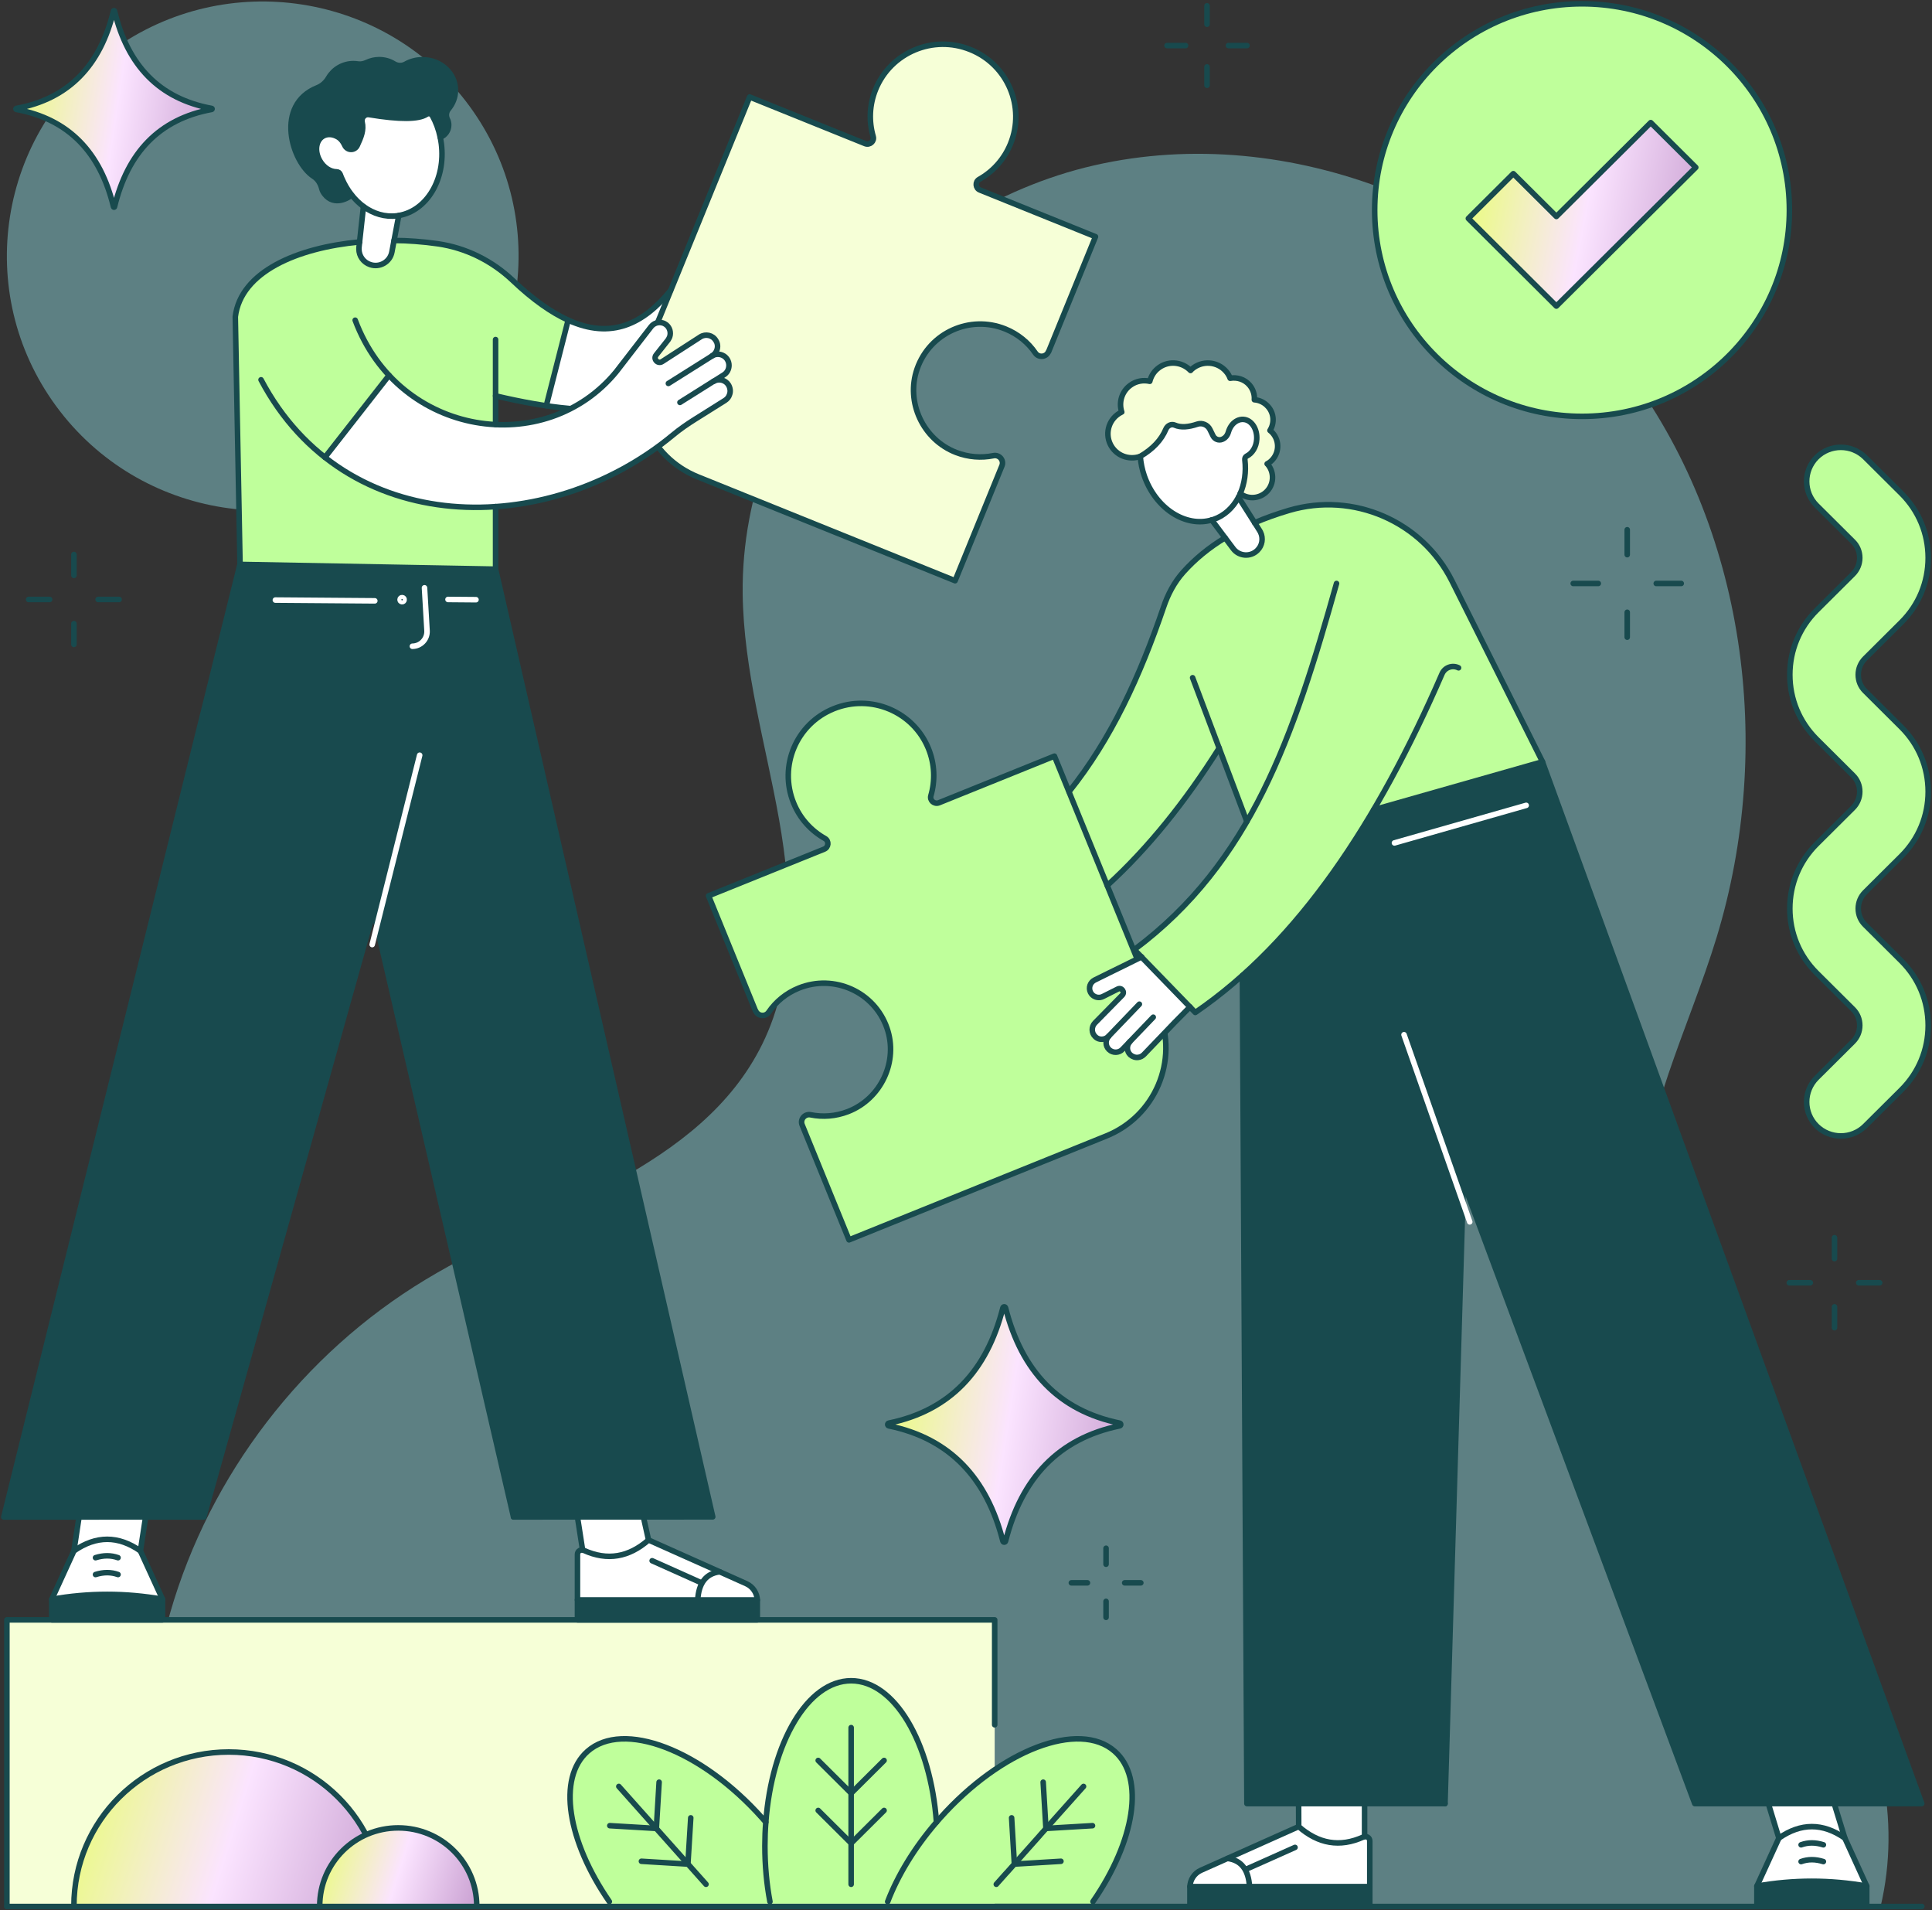 <svg width="349" height="345" viewBox="0 0 349 345" fill="none" xmlns="http://www.w3.org/2000/svg">
<rect x="0" y="0" width="349" height="345" fill="#333333" stroke="none"/>
<g clip-path="url(#clip0_561_10104)">
<path d="M339.716 344.312H29.832C25.57 326.917 25.819 308.434 30.759 291.218C37.885 266.391 54.696 244.468 76.89 231.092C98.461 218.073 126.605 211.109 137.702 188.567C143.804 176.181 143.139 161.58 140.732 147.997C138.324 134.414 134.312 120.982 134.159 107.192C133.758 71.191 162.441 37.873 197.725 29.85C233.008 21.813 271.778 37.804 293.585 66.539C315.391 95.274 320.594 134.84 310.092 169.3C305.027 185.884 296.532 201.875 296.283 219.201C296.034 237.78 305.318 255.079 315.225 270.836C325.118 286.594 336.118 302.324 339.965 320.504C341.597 328.224 341.556 336.564 339.716 344.312Z" fill="#5D8083"/>
<path d="M179.682 292.553H1.245V344.326H179.682V292.553Z" fill="#F6FFD7"/>
<path d="M74.682 83.381C95.307 68.427 99.839 39.675 84.805 19.161C69.77 -1.353 40.862 -5.861 20.236 9.093C-0.389 24.046 -4.921 52.799 10.114 73.313C25.148 93.827 54.057 98.334 74.682 83.381Z" fill="#5D8083"/>
<path d="M1.245 344.312V292.553H179.682V311.503" stroke="#184A4E" stroke-linecap="round" stroke-linejoin="round"/>
<path d="M218.895 93.912L221.316 97.146L222.783 99.1C223.834 100.49 225.91 100.655 227.155 99.403C228.027 98.55 228.248 97.215 227.708 96.114C227.667 96.031 227.612 95.935 227.556 95.852L226.657 94.435L223.737 89.838C222.741 91.71 221.205 93.155 219.227 93.829C219.13 93.871 219.033 93.898 218.922 93.926L218.895 93.912Z" fill="white"/>
<path d="M200.589 80.26C201.571 82.269 203.923 83.178 205.985 82.421C208.24 81.086 209.79 79.448 210.606 77.508C210.883 76.875 211.589 76.517 212.211 76.792C213.305 77.274 214.688 77.15 216.279 76.613C217.165 76.31 218.134 76.737 218.549 77.563L219.13 78.719C219.42 79.324 220.126 79.6 220.763 79.352C221.316 79.145 221.717 78.65 221.883 78.072C222.035 77.549 222.271 77.081 222.575 76.71C223.115 76.049 223.848 75.664 224.623 75.732C226.09 75.829 227.169 77.439 227.044 79.338C226.947 80.742 226.214 81.898 225.246 82.366C224.996 82.49 224.872 82.751 224.9 83.026C225.149 85.242 224.83 87.375 224.056 89.164C225.398 90.169 227.335 90.141 228.649 88.985C230.171 87.65 230.324 85.352 228.995 83.838C228.981 83.825 228.954 83.811 228.926 83.797C229.161 83.673 229.369 83.522 229.563 83.343C231.085 82.008 231.237 79.71 229.908 78.196C229.77 78.031 229.604 77.893 229.438 77.755C230.268 76.448 230.185 74.686 229.092 73.462C228.428 72.719 227.542 72.292 226.615 72.237C226.685 71.287 226.38 70.31 225.702 69.526C224.803 68.521 223.474 68.122 222.229 68.342C222.049 67.888 221.814 67.461 221.468 67.076C219.891 65.273 217.137 65.094 215.325 66.663C215.228 66.746 215.173 66.842 215.076 66.925C213.471 65.273 210.842 65.122 209.084 66.663C208.379 67.269 207.936 68.053 207.728 68.893C206.566 68.631 205.307 68.824 204.255 69.581C202.65 70.709 202.083 72.705 202.664 74.453C202.65 74.453 202.623 74.453 202.609 74.466C200.437 75.526 199.551 78.113 200.616 80.274L200.589 80.26Z" fill="#F6FFD7"/>
<path d="M205.985 82.421C206.068 83.577 206.317 84.76 206.705 85.93C208.725 91.806 214.121 95.302 218.881 93.912C218.992 93.885 219.088 93.843 219.185 93.816C221.164 93.141 222.7 91.71 223.696 89.825C223.807 89.618 223.917 89.384 224.028 89.164C224.803 87.375 225.121 85.228 224.872 83.026C224.844 82.751 224.969 82.49 225.218 82.366C226.2 81.898 226.934 80.742 227.017 79.338C227.141 77.439 226.062 75.829 224.595 75.732C223.821 75.664 223.087 76.049 222.548 76.71C222.243 77.081 222.008 77.549 221.856 78.072C221.69 78.65 221.302 79.132 220.735 79.352C220.098 79.6 219.393 79.324 219.102 78.719L218.521 77.563C218.106 76.737 217.137 76.31 216.252 76.613C214.661 77.136 213.277 77.274 212.184 76.792C211.547 76.531 210.856 76.888 210.579 77.508C209.763 79.462 208.213 81.1 205.958 82.421H205.985Z" fill="white"/>
<path d="M179.682 156.006L180.969 157.327L189.713 166.355L190.696 167.36C202.028 159.598 211.741 148.602 220.237 135.115L225.246 148.355C220.14 157.19 213.692 164.952 204.92 171.488L206.207 172.823L214.951 181.851L215.92 182.856C218.853 180.847 221.69 178.617 224.429 176.181C225.481 175.232 226.519 174.268 227.543 173.264C228.553 172.259 229.563 171.255 230.545 170.195C231.085 169.617 231.638 169.025 232.164 168.433C232.635 167.91 233.091 167.387 233.548 166.851C234.087 166.245 234.613 165.612 235.139 164.979C235.554 164.484 235.955 163.974 236.357 163.465C236.481 163.314 236.592 163.176 236.716 163.025C236.993 162.667 237.284 162.309 237.547 161.951C238.266 161.029 238.958 160.107 239.65 159.171C239.899 158.841 240.148 158.511 240.369 158.167C241.531 156.57 242.652 154.933 243.759 153.254C244.077 152.786 244.382 152.332 244.672 151.864C245.046 151.313 245.392 150.749 245.752 150.171C246.042 149.717 246.333 149.249 246.609 148.795C247.135 147.955 247.647 147.116 248.145 146.249L278.641 137.579L262.3 104.949C256.904 94.16 244.479 88.751 232.856 92.178C230.67 92.825 228.594 93.568 226.629 94.421L227.529 95.839C227.584 95.935 227.64 96.018 227.681 96.1C228.221 97.201 228.013 98.522 227.128 99.389C225.882 100.642 223.807 100.49 222.755 99.087L221.289 97.132C218.397 98.88 215.865 100.944 213.72 103.339C212.101 105.156 210.953 107.344 210.164 109.642C203.744 128.441 195.47 144.198 179.654 156.006H179.682Z" fill="#BFFF9B"/>
<path d="M224.429 176.181L225.246 325.733H261.041L264.348 213.518L306.148 325.733H347.146L278.641 137.579L248.145 146.249C241.158 158.084 233.34 168.227 224.429 176.181Z" fill="#184A4E"/>
<path d="M317.37 340.637C323.984 339.468 330.597 339.468 337.211 340.637L333.254 331.967C329.283 329.201 325.312 329.201 321.341 331.967L317.37 340.637Z" fill="white"/>
<path d="M319.486 325.898L321.34 331.967C322.987 331.362 325.062 331.004 327.29 331.004C329.518 331.004 331.607 331.362 333.254 331.967L331.4 325.912H319.486V325.898Z" fill="white"/>
<path d="M317.37 340.637V344.312H337.211V340.637C330.597 339.468 323.984 339.468 317.37 340.637Z" fill="#184A4E"/>
<path d="M246.499 325.733V331.692C246.43 331.692 246.36 331.72 246.277 331.761C241.988 333.715 238.114 332.972 234.585 329.889V325.733H246.499Z" fill="white"/>
<path d="M214.951 344.312V340.844C214.951 339.523 215.74 338.312 216.944 337.775L234.599 329.889C238.127 332.972 242.002 333.715 246.291 331.761C246.831 331.513 247.439 331.885 247.439 332.477V344.312H214.951Z" fill="white"/>
<path d="M247.439 340.72H214.951V344.326H247.439V340.72Z" fill="#184A4E"/>
<path d="M136.498 182.553C136.899 183.544 138.255 183.695 138.864 182.801C140.15 180.915 142.005 179.374 144.288 178.452C150.652 175.879 157.93 179.113 160.214 185.636C162.33 191.664 159.162 198.448 153.171 200.76C150.943 201.614 148.632 201.779 146.446 201.338C145.381 201.118 144.495 202.15 144.896 203.155L153.364 223.922L199.828 205.164C208.669 201.6 212.931 191.567 209.333 182.773L190.474 136.561L169.609 144.983C168.778 145.313 167.907 144.556 168.156 143.703C168.944 140.992 168.861 138.006 167.713 135.184C164.987 128.496 157.322 125.276 150.597 128.001C143.872 130.712 140.635 138.336 143.361 145.024C144.509 147.845 146.543 150.047 149.02 151.437C149.795 151.878 149.698 153.034 148.868 153.364L128.002 161.786L136.47 182.553H136.498Z" fill="#BFFF9B"/>
<path d="M136.498 182.553C136.899 183.544 138.255 183.695 138.864 182.801C140.15 180.915 142.005 179.374 144.288 178.452C150.652 175.879 157.93 179.113 160.214 185.636C162.33 191.664 159.162 198.448 153.171 200.76C150.943 201.614 148.632 201.779 146.446 201.338C145.381 201.118 144.495 202.15 144.896 203.155L153.364 223.922L199.828 205.164C208.669 201.6 212.931 191.567 209.333 182.773L190.474 136.561L169.609 144.983C168.778 145.313 167.907 144.556 168.156 143.703C168.944 140.992 168.861 138.006 167.713 135.184C164.987 128.496 157.322 125.276 150.597 128.001C143.872 130.712 140.635 138.336 143.361 145.024C144.509 147.845 146.543 150.047 149.02 151.437C149.795 151.878 149.698 153.034 148.868 153.364L128.002 161.786L136.47 182.553H136.498Z" stroke="#184A4E" stroke-linecap="round" stroke-linejoin="round"/>
<path d="M202.692 179.759L197.766 184.783C197.116 185.471 197.13 186.585 197.821 187.218C198.209 187.618 198.748 187.769 199.247 187.686C199.606 187.645 199.966 187.466 200.257 187.177C199.634 187.865 199.675 188.925 200.34 189.558C200.672 189.875 201.101 190.026 201.53 190.026C201.986 190.026 202.443 189.847 202.789 189.503L204.103 188.141C203.494 188.829 203.522 189.875 204.186 190.508C204.601 190.879 205.141 191.044 205.625 190.962C206.013 190.92 206.345 190.728 206.649 190.453L212.184 184.659L214.951 181.865L206.206 172.837C205.999 172.947 205.777 173.071 205.542 173.167L202.872 174.489L200.215 175.796L199.44 176.181L197.738 177.007C196.908 177.42 196.576 178.411 196.991 179.237C197.185 179.622 197.489 179.87 197.849 180.035C198.112 180.145 198.43 180.186 198.735 180.145C198.915 180.117 199.067 180.062 199.247 179.98L201.903 178.645C202.609 178.273 203.273 179.195 202.706 179.759H202.692Z" fill="white"/>
<path d="M317.37 340.637V344.312H337.211V340.637C330.597 339.468 323.984 339.468 317.37 340.637Z" stroke="#184A4E" stroke-linecap="round" stroke-linejoin="round"/>
<path d="M329.38 333.178C327.941 332.724 326.599 332.724 325.354 333.178" stroke="#184A4E" stroke-linecap="round" stroke-linejoin="round"/>
<path d="M329.38 336.206C327.941 335.752 326.599 335.752 325.354 336.206" stroke="#184A4E" stroke-linecap="round" stroke-linejoin="round"/>
<path d="M319.486 325.898L321.34 331.967" stroke="#184A4E" stroke-linecap="round" stroke-linejoin="round"/>
<path d="M333.254 331.967L331.386 325.898" stroke="#184A4E" stroke-linecap="round" stroke-linejoin="round"/>
<path d="M337.211 340.637L333.254 331.967C329.283 329.201 325.312 329.201 321.341 331.967L317.37 340.637" stroke="#184A4E" stroke-linecap="round" stroke-linejoin="round"/>
<path d="M214.951 344.312V340.844C214.951 339.523 215.74 338.312 216.944 337.775L234.599 329.889C238.127 332.972 242.002 333.715 246.291 331.761C246.831 331.513 247.439 331.885 247.439 332.477V344.312H214.951Z" stroke="#184A4E" stroke-linecap="round" stroke-linejoin="round"/>
<path d="M233.935 333.646L225.024 337.624" stroke="#184A4E" stroke-linecap="round" stroke-linejoin="round"/>
<path d="M247.439 340.72H214.951" stroke="#184A4E" stroke-linecap="round" stroke-linejoin="round"/>
<path d="M221.731 335.642C224.277 335.958 225.536 337.734 225.716 340.72" stroke="#184A4E" stroke-linecap="round" stroke-linejoin="round"/>
<path d="M246.499 325.733V331.706" stroke="#184A4E" stroke-linecap="round" stroke-linejoin="round"/>
<path d="M234.599 329.889L234.585 325.733" stroke="#184A4E" stroke-linecap="round" stroke-linejoin="round"/>
<path d="M218.881 93.898L222.769 99.087C223.821 100.49 225.896 100.642 227.141 99.389C228.027 98.522 228.234 97.201 227.695 96.1C227.653 96.018 227.598 95.921 227.543 95.825L223.724 89.797" stroke="#184A4E" stroke-linecap="round" stroke-linejoin="round"/>
<path d="M205.985 82.421C203.91 83.164 201.571 82.269 200.575 80.246C199.523 78.1 200.409 75.498 202.581 74.439C202.595 74.439 202.623 74.439 202.637 74.425C202.055 72.677 202.637 70.682 204.228 69.553C205.279 68.796 206.538 68.604 207.701 68.865C207.908 68.039 208.351 67.241 209.057 66.636C210.814 65.094 213.457 65.246 215.062 66.911C215.145 66.828 215.228 66.718 215.311 66.65C217.123 65.067 219.877 65.246 221.454 67.049C221.8 67.434 222.049 67.861 222.215 68.315C223.461 68.094 224.789 68.494 225.674 69.498C226.352 70.269 226.657 71.246 226.588 72.196C227.515 72.264 228.4 72.677 229.064 73.434C230.158 74.659 230.241 76.421 229.41 77.742C229.576 77.879 229.742 78.017 229.881 78.182C231.223 79.696 231.071 81.994 229.549 83.329C229.355 83.508 229.134 83.646 228.898 83.769C228.926 83.797 228.94 83.797 228.968 83.825C230.296 85.338 230.144 87.65 228.622 88.972C227.293 90.114 225.384 90.155 224.028 89.137" stroke="#184A4E" stroke-linecap="round" stroke-linejoin="round"/>
<path d="M222.575 76.71C222.271 77.081 222.036 77.549 221.884 78.072C221.718 78.65 221.33 79.132 220.763 79.352C220.14 79.6 219.435 79.324 219.13 78.719L218.563 77.563C218.148 76.723 217.179 76.31 216.294 76.599C214.702 77.136 213.319 77.26 212.212 76.778C211.589 76.503 210.884 76.861 210.607 77.508C209.79 79.462 208.241 81.1 205.985 82.421C206.068 83.577 206.304 84.76 206.705 85.93C208.739 91.793 214.121 95.302 218.881 93.912C218.992 93.884 219.089 93.857 219.199 93.816C221.178 93.141 222.714 91.696 223.71 89.825C223.821 89.618 223.945 89.398 224.028 89.164C224.817 87.375 225.135 85.242 224.872 83.026C224.845 82.751 224.969 82.49 225.218 82.366C226.187 81.898 226.934 80.742 227.017 79.352C227.141 77.453 226.062 75.829 224.609 75.746C223.835 75.691 223.101 76.076 222.562 76.723" stroke="#184A4E" stroke-linecap="round" stroke-linejoin="round"/>
<path d="M241.434 105.376C233.686 133.024 225.993 155.772 204.906 171.502L215.92 182.856C234.558 170.098 248.837 148.547 260.487 121.697C260.985 120.541 262.355 120.046 263.476 120.61" stroke="#184A4E" stroke-linecap="round" stroke-linejoin="round"/>
<path d="M225.232 148.368L215.436 122.399" stroke="#184A4E" stroke-linecap="round" stroke-linejoin="round"/>
<path d="M261.027 325.733H225.246L224.429 176.168" stroke="#184A4E" stroke-linecap="round" stroke-linejoin="round"/>
<path d="M278.627 137.579L347.146 325.733H306.148L264.348 213.531" stroke="#184A4E" stroke-linecap="round" stroke-linejoin="round"/>
<path d="M261.027 325.747L264.348 213.518" stroke="#184A4E" stroke-linecap="round" stroke-linejoin="round"/>
<path d="M205.819 181.356L200.298 187.108C200.298 187.108 200.257 187.15 200.257 187.163C199.98 187.439 199.62 187.631 199.261 187.673C198.749 187.755 198.209 187.604 197.835 187.205C197.144 186.558 197.13 185.443 197.78 184.755L202.706 179.746C203.273 179.181 202.609 178.259 201.903 178.631L199.247 179.966C199.081 180.048 198.915 180.104 198.735 180.131C198.43 180.172 198.112 180.131 197.849 180.021C197.489 179.87 197.185 179.608 196.991 179.223C196.576 178.397 196.922 177.406 197.752 176.993L199.454 176.154L200.229 175.768L202.9 174.461L205.57 173.14C205.791 173.044 206.013 172.92 206.22 172.81" stroke="#184A4E" stroke-linecap="round" stroke-linejoin="round"/>
<path d="M200.298 187.122C199.634 187.81 199.648 188.897 200.34 189.558C201.032 190.219 202.125 190.191 202.775 189.503L208.324 183.709" stroke="#184A4E" stroke-linecap="round" stroke-linejoin="round"/>
<path d="M204.09 188.127C204.09 188.127 204.09 188.127 204.09 188.141C203.481 188.829 203.508 189.875 204.186 190.508C204.602 190.865 205.127 191.044 205.625 190.962C206.013 190.92 206.359 190.728 206.649 190.439L212.198 184.645L214.965 181.851" stroke="#184A4E" stroke-linecap="round" stroke-linejoin="round"/>
<path d="M226.629 94.407C228.58 93.568 230.67 92.825 232.856 92.178C244.479 88.751 256.904 94.16 262.3 104.949L278.641 137.579L248.145 146.249" stroke="#184A4E" stroke-linecap="round" stroke-linejoin="round"/>
<path d="M193.117 142.974C200.769 133.409 205.888 122.207 210.192 109.642C210.966 107.33 212.115 105.156 213.734 103.339C215.892 100.931 218.41 98.88 221.302 97.132" stroke="#184A4E" stroke-linecap="round" stroke-linejoin="round"/>
<path d="M200.021 159.915C207.479 153.102 214.162 144.735 220.237 135.102" stroke="#184A4E" stroke-linecap="round" stroke-linejoin="round"/>
<path d="M275.694 145.451L251.895 152.235" stroke="white" stroke-linecap="round" stroke-linejoin="round"/>
<path d="M265.496 220.674L253.625 186.874" stroke="white" stroke-linecap="round" stroke-linejoin="round"/>
<path d="M102.626 57.828L98.683 73.296C95.763 72.87 92.691 72.264 89.509 71.507V76.682C82.452 76.352 75.451 73.338 70.262 67.792L58.681 82.613C67.481 89.508 78.454 92.274 89.509 91.504V102.802L43.35 101.935L42.492 57.209C43.488 49.089 53.645 44.754 64.963 43.694L64.866 44.658C64.866 44.727 64.866 44.782 64.866 44.85V44.892C64.866 44.892 64.866 44.961 64.866 44.988C64.866 46.254 65.668 47.396 66.886 47.795C68.007 48.181 69.169 47.864 69.958 47.121C70.027 47.066 70.082 47.011 70.138 46.942C70.193 46.873 70.248 46.818 70.304 46.736C70.345 46.667 70.401 46.598 70.442 46.529C70.539 46.378 70.608 46.227 70.677 46.062C70.705 45.979 70.733 45.896 70.76 45.8C70.788 45.717 70.802 45.621 70.829 45.538L71.217 43.433C72.504 43.433 73.777 43.488 75.036 43.584C76.406 43.681 77.775 43.832 79.104 44.025C84.196 44.754 88.914 47.107 92.65 50.644C96.317 54.126 99.637 56.438 102.654 57.814L102.626 57.828Z" fill="#BFFF9B"/>
<path d="M0.692 273.974L36.819 273.96L67.467 164.58L92.76 273.96L128.749 273.947L89.523 102.802L43.364 101.935L0.692 273.974Z" fill="#184A4E"/>
<path d="M29.361 288.837C22.692 287.654 16.023 287.654 9.354 288.837L13.352 280.098C17.351 277.305 21.364 277.305 25.362 280.098L29.361 288.837Z" fill="white"/>
<path d="M26.304 273.974L25.363 280.098C23.702 279.479 21.613 279.121 19.358 279.121C17.102 279.121 15.013 279.479 13.352 280.098L14.293 273.988H26.304V273.974Z" fill="white"/>
<path d="M29.361 288.837V292.553H9.354V288.837C16.023 287.654 22.692 287.654 29.361 288.837Z" fill="#184A4E"/>
<path d="M104.314 273.974L105.241 279.933C105.31 279.933 105.379 279.961 105.462 280.002C109.752 281.956 113.626 281.213 117.154 278.13L116.227 273.974H104.314Z" fill="white"/>
<path d="M136.802 292.553V289.085C136.802 287.764 136.014 286.553 134.81 286.016L117.154 278.13C113.626 281.213 109.752 281.956 105.462 280.002C104.923 279.754 104.314 280.126 104.314 280.718V292.553H136.802Z" fill="white"/>
<path d="M104.314 292.539H136.802V288.934H104.314V292.539Z" fill="#184A4E"/>
<path d="M72.033 38.947L70.996 44.451L70.802 45.525C70.47 47.314 68.602 48.387 66.872 47.782C65.655 47.369 64.852 46.24 64.852 44.974C64.852 44.919 64.852 44.85 64.852 44.782C64.852 44.74 64.852 44.685 64.852 44.658L65.641 37.323C67.412 38.616 69.501 39.263 71.66 39.002C71.784 38.988 71.895 38.96 72.006 38.947H72.033Z" fill="white"/>
<path d="M72.033 38.947C71.922 38.947 71.812 38.974 71.687 39.002C69.529 39.277 67.439 38.616 65.668 37.323C64.894 36.745 64.174 36.056 63.538 35.245C62.846 34.377 62.251 33.387 61.78 32.299C61.656 32.038 61.559 31.776 61.462 31.515C61.365 31.253 61.102 31.061 60.812 31.061C59.705 31.061 58.501 30.318 57.782 29.052C56.785 27.331 57.048 25.35 58.377 24.593C59.082 24.194 59.926 24.221 60.729 24.593C61.296 24.868 61.836 25.295 62.278 26.258C62.486 26.712 62.943 27.029 63.441 27.001C63.911 27.001 64.34 26.712 64.534 26.285C65.226 24.785 65.765 23.519 65.419 22.074C65.226 21.304 65.876 20.574 66.665 20.712C72.241 21.634 75.644 21.593 77.056 20.657C77.416 20.423 77.9 20.533 78.094 20.904C78.744 22.074 79.242 23.382 79.533 24.799C79.616 25.184 79.685 25.597 79.726 25.996C80.529 32.382 77.111 38.08 72.047 38.947H72.033Z" fill="white"/>
<path d="M80.819 21.565C80.972 21.868 81.055 22.226 81.055 22.597C81.055 23.602 80.418 24.455 79.519 24.799C79.228 23.382 78.744 22.074 78.08 20.904C77.886 20.533 77.402 20.409 77.042 20.657C75.631 21.593 72.227 21.634 66.651 20.712C65.862 20.574 65.212 21.304 65.405 22.074C65.751 23.506 65.212 24.772 64.52 26.285C64.326 26.712 63.897 26.987 63.427 27.001C62.929 27.015 62.472 26.712 62.264 26.258C61.822 25.295 61.296 24.868 60.715 24.593C59.912 24.235 59.068 24.207 58.363 24.593C57.034 25.35 56.771 27.345 57.768 29.052C58.473 30.304 59.677 31.047 60.798 31.061C61.088 31.061 61.351 31.253 61.448 31.515C61.545 31.776 61.642 32.038 61.766 32.299C62.237 33.387 62.832 34.377 63.524 35.245C63.081 35.657 60.424 37.378 58.639 35.052C58.39 34.749 58.224 34.419 58.155 34.116C57.92 33.208 57.449 32.396 56.675 31.873C52.731 29.313 49.562 18.936 57.394 15.84C58.252 15.496 58.902 14.849 59.373 14.065C60.272 12.537 61.946 11.505 63.856 11.505C64.132 11.505 64.423 11.519 64.686 11.574C65.239 11.67 65.793 11.519 66.291 11.285C66.969 10.968 67.716 10.803 68.505 10.803C69.487 10.803 70.414 11.078 71.189 11.546C71.826 11.932 72.6 11.959 73.251 11.601C74.136 11.092 75.202 10.803 76.323 10.803C79.602 10.803 82.258 13.267 82.258 16.308C82.258 17.574 81.802 18.744 81.013 19.68C80.556 20.216 80.487 20.946 80.805 21.579L80.819 21.565Z" fill="#184A4E"/>
<path d="M121.126 52.488L118.621 58.31C118.234 58.406 117.874 58.64 117.597 58.998L111.398 67.021C111.398 67.021 111.371 67.049 111.357 67.062C108.991 69.98 106.141 72.237 103.041 73.82C101.685 73.709 100.108 73.517 98.683 73.296L102.626 57.828C110.458 61.392 116.269 58.461 121.126 52.488Z" fill="white"/>
<path d="M189.395 63.512C188.994 64.503 187.638 64.654 187.029 63.759C185.742 61.874 183.888 60.333 181.605 59.411C175.24 56.837 167.962 60.071 165.679 66.594C163.562 72.622 166.731 79.407 172.722 81.719C174.95 82.572 177.26 82.737 179.446 82.297C180.512 82.077 181.397 83.109 180.996 84.114L172.528 104.88L126.065 86.123C117.223 82.558 112.962 72.526 116.559 63.732L135.418 17.519L156.284 25.941C157.114 26.272 157.986 25.515 157.737 24.662C156.948 21.95 157.031 18.964 158.18 16.143C160.905 9.455 168.571 6.234 175.296 8.959C182.02 11.67 185.258 19.294 182.532 25.983C181.384 28.804 179.35 31.006 176.873 32.396C176.098 32.836 176.195 33.992 177.025 34.322L197.891 42.745L189.423 63.512H189.395Z" fill="#F6FFD7"/>
<path d="M189.395 63.512C188.994 64.503 187.638 64.654 187.029 63.759C185.742 61.874 183.888 60.333 181.605 59.411C175.24 56.837 167.962 60.071 165.679 66.594C163.562 72.622 166.731 79.407 172.722 81.719C174.95 82.572 177.26 82.737 179.446 82.297C180.512 82.077 181.397 83.109 180.996 84.114L172.528 104.88L126.065 86.123C117.223 82.558 112.962 72.526 116.559 63.732L135.418 17.519L156.284 25.941C157.114 26.272 157.986 25.515 157.737 24.662C156.948 21.95 157.031 18.964 158.18 16.143C160.905 9.455 168.571 6.234 175.296 8.959C182.02 11.67 185.258 19.294 182.532 25.983C181.384 28.804 179.35 31.006 176.873 32.396C176.098 32.836 176.195 33.992 177.025 34.322L197.891 42.745L189.423 63.512H189.395Z" stroke="#184A4E" stroke-linecap="round" stroke-linejoin="round"/>
<path d="M131.766 71.273C131.641 71.686 131.351 72.044 130.949 72.306L128.473 73.861L125.664 75.622L125.553 75.691C124.183 76.558 122.827 77.48 121.568 78.526C117.016 82.311 111.91 85.325 106.514 87.513C101.035 89.728 95.265 91.091 89.523 91.49C78.481 92.26 67.495 89.494 58.695 82.6L70.276 67.778C75.465 73.324 82.466 76.338 89.523 76.668C94.186 76.888 98.862 75.953 103.055 73.806C106.154 72.223 109.005 69.98 111.371 67.049C111.371 67.049 111.398 67.035 111.412 67.007L117.611 58.984C117.874 58.626 118.247 58.406 118.635 58.296C118.981 58.2 119.354 58.2 119.7 58.296C119.922 58.351 120.143 58.475 120.351 58.626C121.015 59.163 121.25 60.057 120.973 60.814C120.89 61.021 120.793 61.186 120.669 61.365L118.51 64.09C117.929 64.833 118.829 65.796 119.603 65.273L126.508 60.814C127.449 60.223 128.722 60.498 129.275 61.447C129.649 61.984 129.704 62.631 129.483 63.181C129.344 63.581 129.068 63.952 128.68 64.213C128.653 64.227 128.639 64.241 128.611 64.255C129.275 63.814 130.119 63.842 130.756 64.241C131.005 64.392 131.226 64.613 131.392 64.874C131.614 65.218 131.71 65.59 131.71 65.948C131.71 66.181 131.669 66.443 131.586 66.663L131.475 66.911C131.323 67.2 131.074 67.461 130.783 67.654L128.915 68.838C129.483 68.507 130.147 68.48 130.7 68.728C131.06 68.879 131.378 69.14 131.6 69.498C131.932 70.049 132.001 70.695 131.78 71.26L131.766 71.273Z" fill="white"/>
<path d="M29.361 288.837V292.553H9.354V288.837C16.023 287.654 22.692 287.654 29.361 288.837Z" stroke="#184A4E" stroke-linecap="round" stroke-linejoin="round"/>
<path d="M17.254 281.323C18.707 280.869 20.063 280.869 21.322 281.323" stroke="#184A4E" stroke-linecap="round" stroke-linejoin="round"/>
<path d="M17.254 284.365C18.707 283.91 20.063 283.91 21.322 284.365" stroke="#184A4E" stroke-linecap="round" stroke-linejoin="round"/>
<path d="M26.303 273.974L25.362 280.098" stroke="#184A4E" stroke-linecap="round" stroke-linejoin="round"/>
<path d="M13.352 280.085L14.28 273.974" stroke="#184A4E" stroke-linecap="round" stroke-linejoin="round"/>
<path d="M9.354 288.837L13.352 280.098C17.365 277.305 21.364 277.305 25.362 280.098L29.361 288.837" stroke="#184A4E" stroke-linecap="round" stroke-linejoin="round"/>
<path d="M136.802 292.553V289.085C136.802 287.764 136.014 286.553 134.81 286.016L117.154 278.13C113.626 281.213 109.752 281.956 105.462 280.002C104.923 279.754 104.314 280.126 104.314 280.718V292.553H136.802Z" stroke="#184A4E" stroke-linecap="round" stroke-linejoin="round"/>
<path d="M117.805 281.874L126.715 285.865" stroke="#184A4E" stroke-linecap="round" stroke-linejoin="round"/>
<path d="M104.314 288.947H136.802" stroke="#184A4E" stroke-linecap="round" stroke-linejoin="round"/>
<path d="M130.023 283.869C127.477 284.186 126.217 285.961 126.038 288.947" stroke="#184A4E" stroke-linecap="round" stroke-linejoin="round"/>
<path d="M104.314 273.974L105.241 279.933" stroke="#184A4E" stroke-linecap="round" stroke-linejoin="round"/>
<path d="M117.154 278.13L116.227 273.974" stroke="#184A4E" stroke-linecap="round" stroke-linejoin="round"/>
<path d="M64.16 57.828C72.047 78.911 98.544 82.861 111.384 67.062C111.384 67.062 111.398 67.049 111.412 67.021L117.611 58.998C118.123 58.351 118.953 58.103 119.7 58.323C119.922 58.379 120.143 58.502 120.351 58.654C121.015 59.19 121.236 60.085 120.973 60.842C120.89 61.048 120.793 61.214 120.683 61.392L118.524 64.117C117.943 64.847 118.842 65.81 119.617 65.301L126.522 60.842C127.449 60.25 128.722 60.525 129.289 61.475C129.663 62.012 129.704 62.658 129.496 63.223C129.358 63.622 129.081 63.993 128.68 64.241C128.652 64.255 128.625 64.269 128.611 64.296L120.738 69.251" stroke="#184A4E" stroke-linecap="round" stroke-linejoin="round"/>
<path d="M122.827 72.677L128.625 69.03L128.86 68.879C128.86 68.879 128.874 68.879 128.888 68.879L130.756 67.695C131.364 67.324 131.683 66.649 131.683 65.989C131.683 65.617 131.586 65.26 131.378 64.915C131.212 64.654 130.991 64.434 130.742 64.282C130.105 63.883 129.261 63.87 128.597 64.296" stroke="#184A4E" stroke-linecap="round" stroke-linejoin="round"/>
<path d="M47.155 68.59C62.376 97.408 98.904 97.366 121.582 78.54C122.841 77.494 124.183 76.572 125.567 75.705L125.678 75.636L130.963 72.319C131.365 72.058 131.655 71.7 131.78 71.273C132.001 70.723 131.918 70.076 131.6 69.526C131.033 68.604 129.843 68.328 128.916 68.865C128.916 68.865 128.902 68.865 128.888 68.865" stroke="#184A4E" stroke-linecap="round" stroke-linejoin="round"/>
<path d="M89.522 76.668V61.324" stroke="#184A4E" stroke-linecap="round" stroke-linejoin="round"/>
<path d="M71.189 43.433C72.476 43.433 73.749 43.488 75.008 43.584C76.378 43.681 77.748 43.832 79.076 44.025C84.168 44.754 88.886 47.107 92.622 50.644C96.288 54.126 99.609 56.438 102.626 57.814C110.457 61.379 116.269 58.447 121.125 52.475" stroke="#184A4E" stroke-linecap="round" stroke-linejoin="round"/>
<path d="M89.522 91.49V102.789L43.364 101.935L42.506 57.209C43.502 49.089 53.658 44.754 64.977 43.694" stroke="#184A4E" stroke-linecap="round" stroke-linejoin="round"/>
<path d="M102.626 57.828L98.683 73.283" stroke="#184A4E" stroke-linecap="round" stroke-linejoin="round"/>
<path d="M58.695 82.6L70.276 67.792" stroke="#184A4E" stroke-linecap="round" stroke-linejoin="round"/>
<path d="M43.35 101.935L0.692 273.974L36.819 273.96" stroke="#184A4E" stroke-linecap="round" stroke-linejoin="round"/>
<path d="M92.76 273.96L128.749 273.947L89.522 102.802" stroke="#184A4E" stroke-linecap="round" stroke-linejoin="round"/>
<path d="M67.467 164.58L36.819 273.96" stroke="#184A4E" stroke-linecap="round" stroke-linejoin="round"/>
<path d="M67.467 164.58L92.761 273.96" stroke="#184A4E" stroke-linecap="round" stroke-linejoin="round"/>
<path d="M102.861 73.778C98.738 73.42 94.255 72.608 89.522 71.494" stroke="#184A4E" stroke-linecap="round" stroke-linejoin="round"/>
<path d="M72.033 38.933L70.788 45.525C70.456 47.3 68.588 48.387 66.859 47.782C65.641 47.369 64.838 46.24 64.838 44.974C64.838 44.878 64.838 44.754 64.852 44.644L65.655 37.309" stroke="#184A4E" stroke-linecap="round" stroke-linejoin="round"/>
<path d="M60.729 24.579C61.31 24.84 61.836 25.281 62.278 26.244C62.486 26.698 62.943 27.001 63.441 26.987C63.911 26.987 64.34 26.698 64.534 26.272C65.226 24.772 65.765 23.506 65.419 22.061C65.239 21.29 65.876 20.561 66.665 20.698C72.227 21.62 75.631 21.579 77.056 20.643C77.416 20.409 77.886 20.519 78.094 20.891C78.744 22.061 79.228 23.368 79.519 24.772C79.602 25.171 79.671 25.57 79.726 25.969C80.529 32.355 77.111 38.052 72.047 38.919C71.936 38.933 71.826 38.947 71.701 38.974C69.556 39.249 67.453 38.602 65.682 37.309C64.049 36.111 62.694 34.377 61.78 32.286C61.656 32.024 61.559 31.763 61.462 31.501C61.365 31.226 61.102 31.033 60.812 31.033C59.705 31.033 58.501 30.29 57.782 29.038C56.785 27.331 57.048 25.336 58.377 24.579C59.082 24.18 59.94 24.207 60.729 24.579Z" stroke="#184A4E" stroke-linecap="round" stroke-linejoin="round"/>
<path d="M79.519 24.785C80.418 24.455 81.055 23.588 81.055 22.583C81.055 22.212 80.972 21.868 80.82 21.565C80.515 20.932 80.584 20.203 81.027 19.666C81.802 18.73 82.272 17.574 82.272 16.294C82.272 13.253 79.602 10.789 76.323 10.789C75.202 10.789 74.136 11.078 73.251 11.588C72.614 11.945 71.826 11.918 71.189 11.533C70.401 11.051 69.487 10.776 68.491 10.776C67.702 10.776 66.955 10.954 66.277 11.271C65.779 11.505 65.226 11.643 64.672 11.56C64.395 11.519 64.119 11.491 63.842 11.491C61.933 11.491 60.258 12.523 59.359 14.051C58.902 14.835 58.224 15.482 57.38 15.826C49.549 18.923 52.717 29.299 56.661 31.859C57.45 32.368 57.92 33.194 58.141 34.102C58.224 34.405 58.377 34.721 58.626 35.038C60.411 37.364 63.081 35.644 63.51 35.231" stroke="#184A4E" stroke-linecap="round" stroke-linejoin="round"/>
<path d="M76.682 106.16L77.139 113.908C77.222 115.422 76.018 116.702 74.496 116.716" stroke="white" stroke-linecap="round" stroke-linejoin="round"/>
<path d="M73.002 108.335C72.988 108.541 72.794 108.692 72.6 108.665C72.393 108.651 72.241 108.458 72.268 108.266C72.282 108.059 72.476 107.908 72.67 107.935C72.877 107.949 73.029 108.142 73.002 108.335Z" stroke="white" stroke-linecap="round" stroke-linejoin="round"/>
<path d="M49.743 108.376L67.703 108.513" stroke="white" stroke-linecap="round" stroke-linejoin="round"/>
<path d="M80.93 108.266L85.981 108.307" stroke="white" stroke-linecap="round" stroke-linejoin="round"/>
<path d="M75.811 136.395L67.232 170.594" stroke="white" stroke-linecap="round" stroke-linejoin="round"/>
<path d="M285.781 75.196C306.467 75.196 323.236 58.517 323.236 37.942C323.236 17.367 306.467 0.688 285.781 0.688C265.095 0.688 248.325 17.367 248.325 37.942C248.325 58.517 265.095 75.196 285.781 75.196Z" fill="#BFFF9B"/>
<path d="M285.781 75.196C306.467 75.196 323.236 58.517 323.236 37.942C323.236 17.367 306.467 0.688 285.781 0.688C265.095 0.688 248.325 17.367 248.325 37.942C248.325 58.517 265.095 75.196 285.781 75.196Z" stroke="#184A4E" stroke-linecap="round" stroke-linejoin="round"/>
<path d="M281.145 39.098L273.369 31.364L265.247 39.456L281.145 55.282L306.328 30.235L298.192 22.143L281.145 39.098Z" fill="white"/>
<path d="M281.145 39.098L273.369 31.364L265.247 39.456L281.145 55.282L306.328 30.235L298.192 22.143L281.145 39.098Z" fill="url(#paint0_linear_561_10104)" stroke="#184A4E" stroke-linecap="round" stroke-linejoin="round"/>
<path d="M323.319 164.085C323.319 159.694 325.035 155.552 328.162 152.442L334.721 145.919C335.509 145.134 335.952 144.088 335.952 142.974C335.952 141.859 335.523 140.813 334.721 140.029L328.162 133.505C325.035 130.395 323.319 126.267 323.319 121.863C323.319 117.459 325.035 113.33 328.162 110.22L334.721 103.697C335.509 102.912 335.952 101.866 335.952 100.752C335.952 99.637 335.523 98.591 334.721 97.807L328.162 91.284C325.755 88.889 325.755 84.994 328.162 82.586C330.57 80.191 334.485 80.191 336.907 82.586L343.465 89.109C346.592 92.219 348.308 96.348 348.308 100.752C348.308 105.156 346.592 109.284 343.465 112.394L336.907 118.918C336.118 119.702 335.675 120.748 335.675 121.863C335.675 122.977 336.104 124.023 336.907 124.808L343.465 131.331C346.592 134.441 348.308 138.57 348.308 142.974C348.308 147.377 346.592 151.506 343.465 154.616L336.907 161.139C336.118 161.924 335.675 162.97 335.675 164.085C335.675 165.199 336.104 166.245 336.907 167.03L343.465 173.553C346.592 176.663 348.308 180.792 348.308 185.195C348.308 189.599 346.592 193.728 343.465 196.838L336.907 203.361C334.499 205.756 330.584 205.756 328.162 203.361C325.755 200.967 325.755 197.072 328.162 194.664L334.721 188.141C335.509 187.356 335.952 186.31 335.952 185.195C335.952 184.081 335.523 183.035 334.721 182.25L328.162 175.727C325.035 172.617 323.319 168.488 323.319 164.085Z" fill="#BFFF9B"/>
<path d="M323.319 164.085C323.319 159.694 325.035 155.552 328.162 152.442L334.721 145.919C335.509 145.134 335.952 144.088 335.952 142.974C335.952 141.859 335.523 140.813 334.721 140.029L328.162 133.505C325.035 130.395 323.319 126.267 323.319 121.863C323.319 117.459 325.035 113.33 328.162 110.22L334.721 103.697C335.509 102.912 335.952 101.866 335.952 100.752C335.952 99.637 335.523 98.591 334.721 97.807L328.162 91.284C325.755 88.889 325.755 84.994 328.162 82.586C330.57 80.191 334.485 80.191 336.907 82.586L343.465 89.109C346.592 92.219 348.308 96.348 348.308 100.752C348.308 105.156 346.592 109.284 343.465 112.394L336.907 118.918C336.118 119.702 335.675 120.748 335.675 121.863C335.675 122.977 336.104 124.023 336.907 124.808L343.465 131.331C346.592 134.441 348.308 138.57 348.308 142.974C348.308 147.377 346.592 151.506 343.465 154.616L336.907 161.139C336.118 161.924 335.675 162.97 335.675 164.085C335.675 165.199 336.104 166.245 336.907 167.03L343.465 173.553C346.592 176.663 348.308 180.792 348.308 185.195C348.308 189.599 346.592 193.728 343.465 196.838L336.907 203.361C334.499 205.756 330.584 205.756 328.162 203.361C325.755 200.967 325.755 197.072 328.162 194.664L334.721 188.141C335.509 187.356 335.952 186.31 335.952 185.195C335.952 184.081 335.523 183.035 334.721 182.25L328.162 175.727C325.035 172.617 323.319 168.488 323.319 164.085Z" stroke="#184A4E" stroke-linecap="round" stroke-linejoin="round"/>
<path d="M13.352 344.229C13.352 328.871 25.875 316.416 41.316 316.416C56.758 316.416 69.28 328.871 69.28 344.229H13.352Z" fill="url(#paint1_linear_561_10104)"/>
<path d="M13.352 344.229C13.352 328.871 25.875 316.416 41.316 316.416C56.758 316.416 69.28 328.871 69.28 344.229" stroke="#184A4E" stroke-linecap="round" stroke-linejoin="round"/>
<path d="M57.754 344.229C57.754 336.44 64.105 330.123 71.936 330.123C79.768 330.123 86.119 336.44 86.119 344.229H57.754Z" fill="url(#paint2_linear_561_10104)"/>
<path d="M57.754 344.229C57.754 336.44 64.105 330.123 71.936 330.123C79.768 330.123 86.119 336.44 86.119 344.229" stroke="#184A4E" stroke-linecap="round" stroke-linejoin="round"/>
<path d="M201.364 316.664C194.93 310.994 180.816 316.375 169.83 328.706C169.609 328.954 169.387 329.215 169.166 329.463C168.087 315.026 161.597 303.92 153.752 303.92C145.907 303.92 139.417 315.026 138.338 329.463C138.117 329.215 137.895 328.967 137.674 328.706C126.688 316.389 112.574 310.994 106.14 316.664C100.633 321.508 102.529 332.903 110.07 343.803H197.434C204.961 332.903 206.871 321.508 201.364 316.664Z" fill="#BFFF9B"/>
<path d="M169.166 329.091C168.087 314.655 161.597 303.549 153.752 303.549C145.907 303.549 139.417 314.655 138.338 329.091C138.227 330.481 138.172 331.912 138.172 333.371C138.172 336.908 138.49 340.293 139.085 343.445" stroke="#184A4E" stroke-linecap="round" stroke-linejoin="round"/>
<path d="M153.752 312.012V323.862V332.889V340.307" stroke="#184A4E" stroke-linecap="round" stroke-linejoin="round"/>
<path d="M159.702 317.944L153.752 323.862L147.802 317.944" stroke="#184A4E" stroke-linecap="round" stroke-linejoin="round"/>
<path d="M159.702 326.972L153.752 332.889L147.802 326.972" stroke="#184A4E" stroke-linecap="round" stroke-linejoin="round"/>
<path d="M138.338 329.091L137.674 328.334C126.688 316.017 112.574 310.622 106.14 316.292C100.633 321.137 102.543 332.532 110.07 343.431" stroke="#184A4E" stroke-linecap="round" stroke-linejoin="round"/>
<path d="M111.786 322.637L119.672 331.486L119.686 331.499L125.705 338.257L127.532 340.307" stroke="#184A4E" stroke-linecap="round" stroke-linejoin="round"/>
<path d="M119.064 321.866L118.565 330.22L110.153 329.724" stroke="#184A4E" stroke-linecap="round" stroke-linejoin="round"/>
<path d="M124.778 328.307L124.266 336.66L115.868 336.151" stroke="#184A4E" stroke-linecap="round" stroke-linejoin="round"/>
<path d="M195.732 322.637L187.831 331.486V331.499L181.812 338.257H181.799L179.972 340.307" stroke="#184A4E" stroke-linecap="round" stroke-linejoin="round"/>
<path d="M188.44 321.866L188.939 330.22L197.351 329.724" stroke="#184A4E" stroke-linecap="round" stroke-linejoin="round"/>
<path d="M182.74 328.307L183.238 336.66L191.65 336.151" stroke="#184A4E" stroke-linecap="round" stroke-linejoin="round"/>
<path d="M160.352 343.445C162.137 338.78 165.126 333.784 169.166 329.091C169.387 328.843 169.609 328.596 169.83 328.334C180.816 316.017 194.93 310.622 201.364 316.292C206.871 321.137 204.961 332.532 197.434 343.431" stroke="#184A4E" stroke-linecap="round" stroke-linejoin="round"/>
<path d="M38.244 19.762C28.711 21.51 23.052 27.593 20.686 37.35C20.658 37.446 20.533 37.446 20.506 37.35C18.154 27.593 12.494 21.524 2.947 19.762C2.85 19.748 2.85 19.611 2.947 19.583C12.481 17.836 18.14 11.753 20.506 1.995C20.533 1.899 20.658 1.899 20.686 1.995C23.038 11.753 28.697 17.822 38.244 19.583C38.341 19.597 38.341 19.735 38.244 19.762Z" fill="url(#paint3_linear_561_10104)"/>
<path d="M38.244 19.762C28.711 21.51 23.052 27.593 20.686 37.35C20.658 37.446 20.533 37.446 20.506 37.35C18.154 27.593 12.494 21.524 2.947 19.762C2.85 19.748 2.85 19.611 2.947 19.583C12.481 17.835 18.14 11.753 20.506 1.995C20.533 1.899 20.658 1.899 20.686 1.995C23.038 11.753 28.697 17.822 38.244 19.583C38.341 19.597 38.341 19.735 38.244 19.762Z" stroke="#184A4E" stroke-linecap="round" stroke-linejoin="round"/>
<path d="M202.249 257.515C191.208 259.786 184.538 266.956 181.647 278.323C181.577 278.585 181.231 278.585 181.162 278.323C178.27 266.956 171.601 259.786 160.56 257.515C160.283 257.46 160.283 257.074 160.56 257.019C171.601 254.749 178.27 247.579 181.162 236.211C181.231 235.95 181.577 235.95 181.647 236.211C184.538 247.579 191.208 254.749 202.249 257.019C202.526 257.074 202.526 257.46 202.249 257.515Z" fill="url(#paint4_linear_561_10104)"/>
<path d="M202.249 257.515C191.208 259.786 184.538 266.956 181.647 278.323C181.577 278.585 181.231 278.585 181.162 278.323C178.27 266.956 171.601 259.786 160.56 257.515C160.283 257.46 160.283 257.074 160.56 257.019C171.601 254.749 178.27 247.579 181.162 236.211C181.231 235.95 181.577 235.95 181.647 236.211C184.538 247.579 191.208 254.749 202.249 257.019C202.526 257.074 202.526 257.46 202.249 257.515Z" stroke="#184A4E" stroke-linecap="round" stroke-linejoin="round"/>
<path d="M347.16 344.312H1.245" stroke="#184A4E" stroke-linecap="round" stroke-linejoin="round"/>
<path d="M218.037 1.046V4.376" stroke="#184A4E" stroke-linecap="round" stroke-linejoin="round"/>
<path d="M218.037 12.083V15.4" stroke="#184A4E" stroke-linecap="round" stroke-linejoin="round"/>
<path d="M210.814 8.23H214.162" stroke="#184A4E" stroke-linecap="round" stroke-linejoin="round"/>
<path d="M221.911 8.23H225.26" stroke="#184A4E" stroke-linecap="round" stroke-linejoin="round"/>
<path d="M293.944 95.674V100.174" stroke="#184A4E" stroke-linecap="round" stroke-linejoin="round"/>
<path d="M293.944 110.578V115.078" stroke="#184A4E" stroke-linecap="round" stroke-linejoin="round"/>
<path d="M284.189 105.376H288.714" stroke="#184A4E" stroke-linecap="round" stroke-linejoin="round"/>
<path d="M299.188 105.376H303.699" stroke="#184A4E" stroke-linecap="round" stroke-linejoin="round"/>
<path d="M13.352 100.146V103.917" stroke="#184A4E" stroke-linecap="round" stroke-linejoin="round"/>
<path d="M13.352 112.628V116.385" stroke="#184A4E" stroke-linecap="round" stroke-linejoin="round"/>
<path d="M5.175 108.266H8.966" stroke="#184A4E" stroke-linecap="round" stroke-linejoin="round"/>
<path d="M17.725 108.266H21.516" stroke="#184A4E" stroke-linecap="round" stroke-linejoin="round"/>
<path d="M199.8 279.617V282.507" stroke="#184A4E" stroke-linecap="round" stroke-linejoin="round"/>
<path d="M199.8 289.209V292.099" stroke="#184A4E" stroke-linecap="round" stroke-linejoin="round"/>
<path d="M193.532 285.865H196.438" stroke="#184A4E" stroke-linecap="round" stroke-linejoin="round"/>
<path d="M203.163 285.865H206.082" stroke="#184A4E" stroke-linecap="round" stroke-linejoin="round"/>
<path d="M331.386 223.536V227.307" stroke="#184A4E" stroke-linecap="round" stroke-linejoin="round"/>
<path d="M331.386 236.019V239.789" stroke="#184A4E" stroke-linecap="round" stroke-linejoin="round"/>
<path d="M323.223 231.67H327.014" stroke="#184A4E" stroke-linecap="round" stroke-linejoin="round"/>
<path d="M335.772 231.67H339.55" stroke="#184A4E" stroke-linecap="round" stroke-linejoin="round"/>
</g>
<defs>
<linearGradient id="paint0_linear_561_10104" x1="306.328" y1="47.011" x2="262.527" y2="38.562" gradientUnits="userSpaceOnUse">
<stop stop-color="#CDA5D5"/>
<stop offset="0.474" stop-color="#FBE4FF"/>
<stop offset="1" stop-color="#E8FE74"/>
</linearGradient>
<linearGradient id="paint1_linear_561_10104" x1="69.28" y1="337.288" x2="12.947" y2="319.66" gradientUnits="userSpaceOnUse">
<stop stop-color="#CDA5D5"/>
<stop offset="0.474" stop-color="#FBE4FF"/>
<stop offset="1" stop-color="#E8FE74"/>
</linearGradient>
<linearGradient id="paint2_linear_561_10104" x1="86.119" y1="340.709" x2="57.548" y2="331.768" gradientUnits="userSpaceOnUse">
<stop stop-color="#CDA5D5"/>
<stop offset="0.474" stop-color="#FBE4FF"/>
<stop offset="1" stop-color="#E8FE74"/>
</linearGradient>
<linearGradient id="paint3_linear_561_10104" x1="38.317" y1="28.562" x2="0.045" y2="22.616" gradientUnits="userSpaceOnUse">
<stop stop-color="#CDA5D5"/>
<stop offset="0.474" stop-color="#FBE4FF"/>
<stop offset="1" stop-color="#E8FE74"/>
</linearGradient>
<linearGradient id="paint4_linear_561_10104" x1="202.457" y1="267.911" x2="156.975" y2="260.9" gradientUnits="userSpaceOnUse">
<stop stop-color="#CDA5D5"/>
<stop offset="0.474" stop-color="#FBE4FF"/>
<stop offset="1" stop-color="#E8FE74"/>
</linearGradient>
<clipPath id="clip0_561_10104">
<rect width="349" height="345" fill="white"/>
</clipPath>
</defs>
</svg>
